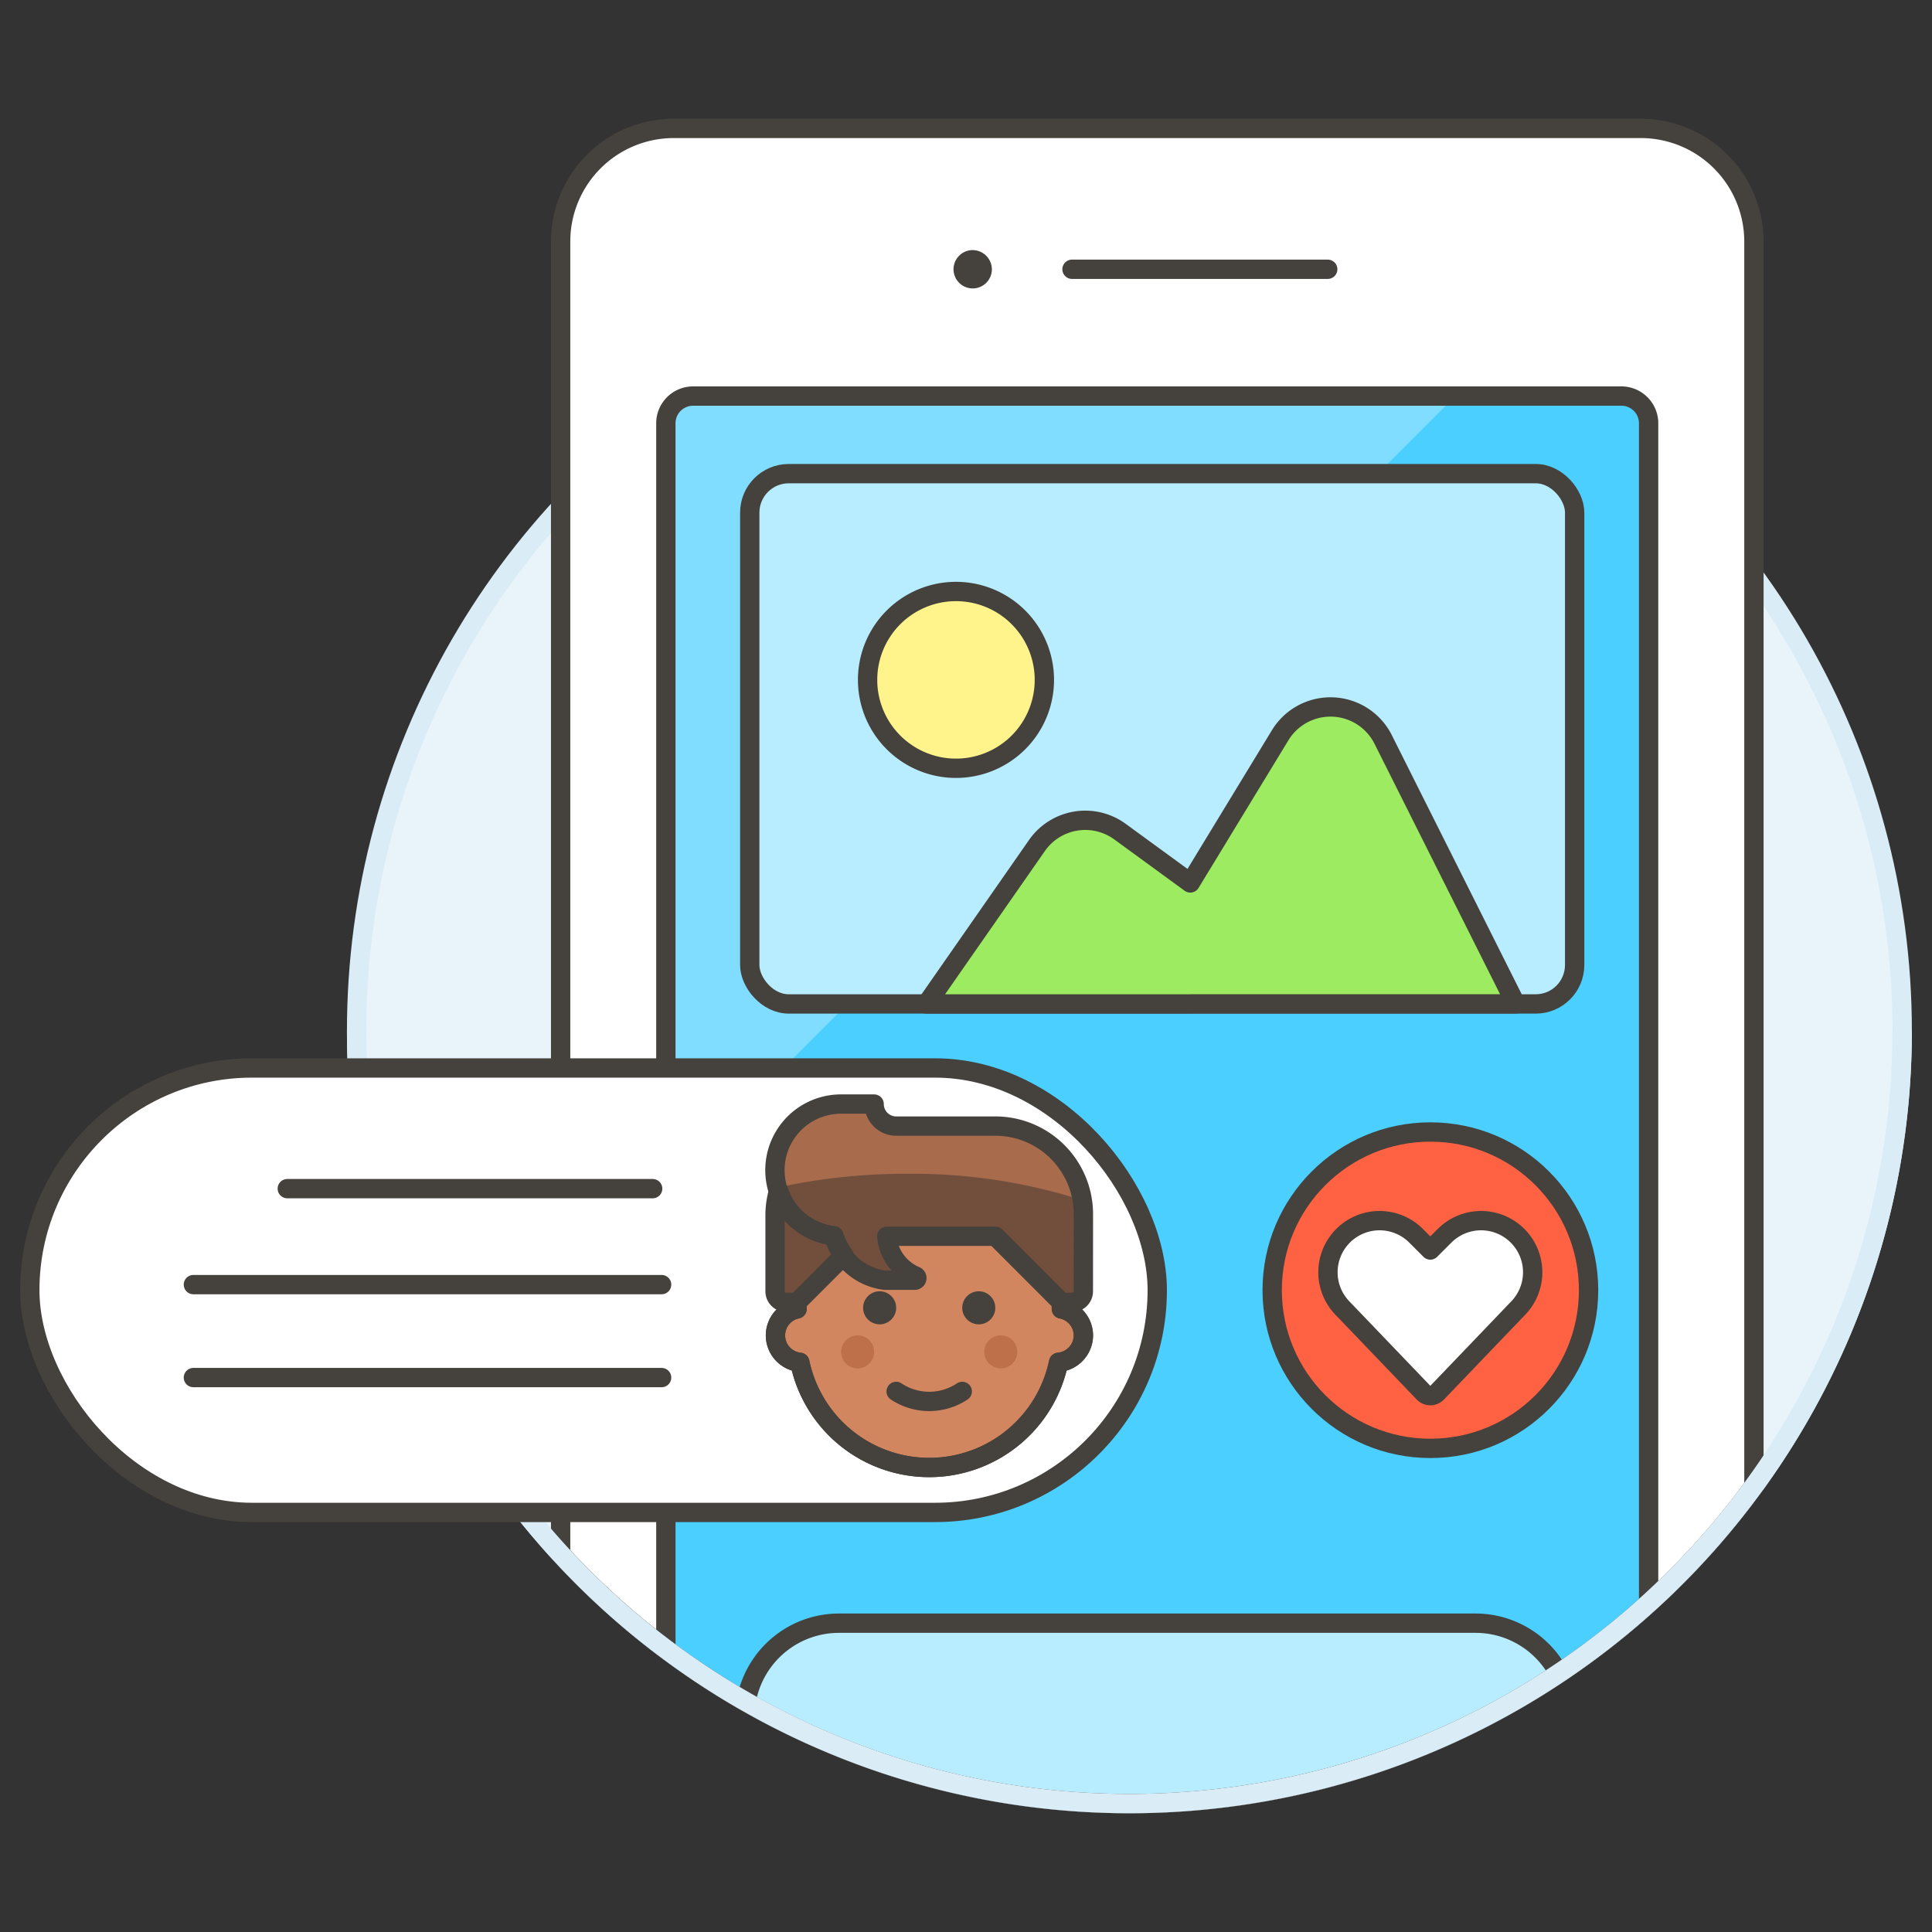 <svg xmlns="http://www.w3.org/2000/svg" viewBox="0 0 100 100"><rect x="0" y="0" width="100" height="100" fill="#333333" stroke="none"/><g class="nc-icon-wrapper"><defs/><circle class="a" cx="58.458" cy="53.354" r="40" fill="#e8f4fa" stroke="#daedf7" stroke-miterlimit="10"/><path class="b" d="M84.9 6.646h-50a5.857 5.857 0 0 0-5.882 5.832v67.95a40 40 0 0 0 61.765-3.508V12.478A5.858 5.858 0 0 0 84.9 6.646z" fill="#fff" stroke="#45413c" stroke-linecap="round" stroke-linejoin="round"/><path class="c" d="M83.919 20.5H35.878a1.409 1.409 0 0 0-1.413 1.4v63.461a40 40 0 0 0 50.867-2.379V21.9a1.409 1.409 0 0 0-1.413-1.4z" style="" fill="#4acfff"/><path class="d" d="M75.334 20.5H35.878a1.409 1.409 0 0 0-1.413 1.4v39.466z" style="" fill="#80ddff"/><path class="e" d="M83.919 20.5H35.878a1.409 1.409 0 0 0-1.413 1.4v63.461a40 40 0 0 0 50.867-2.379V21.9a1.409 1.409 0 0 0-1.413-1.4z" stroke="#45413c" stroke-linecap="round" stroke-linejoin="round" fill="none"/><path class="f" d="M50.339 12.945a.992.992 0 1 0 1 .992 1 1 0 0 0-1-.992z" style="" fill="#45413c"/><path class="b" d="M55.487 13.937h13.236" fill="#fff" stroke="#45413c" stroke-linecap="round" stroke-linejoin="round"/><path class="g" d="M38.616 88.093a40.035 40.035 0 0 0 42.067-1.477 4.873 4.873 0 0 0-4.311-2.6H43.425a4.876 4.876 0 0 0-4.809 4.077z" stroke="#45413c" stroke-linecap="round" stroke-linejoin="round" fill="#b8ecff"/><rect class="g" x="38.807" y="24.516" width="42.697" height="27.448" rx="2.017" ry="2.017" stroke="#45413c" stroke-linecap="round" stroke-linejoin="round" fill="#b8ecff"/><path class="h" d="M54.056 35.136a4.575 4.575 0 1 1-4.629-4.52 4.575 4.575 0 0 1 4.629 4.52z" stroke="#45413c" stroke-linecap="round" stroke-linejoin="round" fill="#fff48c"/><path class="i" d="M47.958 51.964l5.714-8.2a3.049 3.049 0 0 1 4.3-.718l3.637 2.654 4.652-7.644a3.05 3.05 0 0 1 5.317.19l6.876 13.715z" stroke="#45413c" stroke-linecap="round" stroke-linejoin="round" fill="#9ceb60"/><circle class="j" cx="74.036" cy="66.78" r="8.188" style="" fill="#ff6242"/><circle class="e" cx="74.036" cy="66.78" r="8.188" stroke="#45413c" stroke-linecap="round" stroke-linejoin="round" fill="none"/><path class="k" d="M74.384 72.088a.482.482 0 0 1-.7 0l-4.167-4.347a2.672 2.672 0 0 1-.5-3.084 2.672 2.672 0 0 1 4.279-.694l.737.737.738-.737a2.671 2.671 0 0 1 4.278.694 2.672 2.672 0 0 1-.5 3.084z" style="" fill="#fff"/><path class="e" d="M74.384 72.088a.482.482 0 0 1-.7 0l-4.167-4.347a2.672 2.672 0 0 1-.5-3.084 2.672 2.672 0 0 1 4.279-.694l.737.737.738-.737a2.671 2.671 0 0 1 4.278.694 2.672 2.672 0 0 1-.5 3.084z" stroke="#45413c" stroke-linecap="round" stroke-linejoin="round" fill="none"/><path class="l" d="M98.458 53.354a40 40 0 0 1-80 0" stroke="#daedf7" stroke-miterlimit="10" fill="none"/><g><rect class="b" x="1.542" y="55.278" width="58.357" height="23.005" rx="11.502" ry="11.502" fill="#fff" stroke="#45413c" stroke-linecap="round" stroke-linejoin="round"/><path class="e" d="M14.87 61.524h18.912" stroke="#45413c" stroke-linecap="round" stroke-linejoin="round" fill="none"/><path class="e" d="M10.01 66.491h24.235" stroke="#45413c" stroke-linecap="round" stroke-linejoin="round" fill="none"/><path class="e" d="M10.01 71.303h24.235" stroke="#45413c" stroke-linecap="round" stroke-linejoin="round" fill="none"/><path class="m" d="M56.077 69.118a1.405 1.405 0 0 0-1.14-1.368v-.913a6.841 6.841 0 0 0-13.682 0v.913a1.4 1.4 0 0 0 .143 2.764 6.842 6.842 0 0 0 13.395 0 1.411 1.411 0 0 0 1.284-1.396z" stroke="#45413c" stroke-linecap="round" stroke-linejoin="round" fill="#d18660"/><path class="e" d="M56.077 69.118a1.405 1.405 0 0 0-1.14-1.368v-.913a6.841 6.841 0 0 0-13.682 0v.913a1.4 1.4 0 0 0 .143 2.764 6.842 6.842 0 0 0 13.395 0 1.411 1.411 0 0 0 1.284-1.396z" stroke="#45413c" stroke-linecap="round" stroke-linejoin="round" fill="none"/><path class="f" d="M45.53 66.837a.855.855 0 1 0 .855.855.855.855 0 0 0-.855-.855z" style="" fill="#45413c"/><path class="f" d="M50.661 66.837a.855.855 0 1 0 .855.855.855.855 0 0 0-.855-.855z" style="" fill="#45413c"/><circle class="n" cx="44.39" cy="69.973" r=".855" style="" fill="#bd704a"/><circle class="n" cx="51.801" cy="69.973" r=".855" style="" fill="#bd704a"/><path class="e" d="M46.385 72.02a3.086 3.086 0 0 0 3.421 0" stroke="#45413c" stroke-linecap="round" stroke-linejoin="round" fill="none"/><path class="o" d="M56.077 62.847a4.561 4.561 0 0 0-4.561-4.561h-5.131a1.141 1.141 0 0 1-1.14-1.14h-1.71a3.42 3.42 0 0 0-.374 6.82 3.127 3.127 0 0 0 2.654 2.3h1.527a.114.114 0 0 0 .045-.219 2.462 2.462 0 0 1-1.487-2.06h5.621l3.249 3.253a.568.568 0 0 0 .4.167h.334a.57.57 0 0 0 .57-.57z" style="" fill="#724f3d"/><path class="p" d="M43.161 63.966a3.415 3.415 0 0 1-2.861-2.331 4.5 4.5 0 0 0-.183 1.212v3.99a.57.57 0 0 0 .57.57h.334a.57.57 0 0 0 .4-.167l2.261-2.261a4.071 4.071 0 0 1-.521-1.013z" stroke="#45413c" stroke-linecap="round" stroke-linejoin="round" fill="#724f3d"/><path class="q" d="M46.956 60.756a28.652 28.652 0 0 1 9.063 1.368 4.561 4.561 0 0 0-4.5-3.838h-5.134a1.141 1.141 0 0 1-1.14-1.14h-1.71a3.421 3.421 0 0 0-3.3 4.323 30.826 30.826 0 0 1 6.721-.713z" style="" fill="#a86c4d"/><path class="e" d="M56.077 62.847a4.561 4.561 0 0 0-4.561-4.561h-5.131a1.141 1.141 0 0 1-1.14-1.14h-1.71a3.42 3.42 0 0 0-.374 6.82 3.127 3.127 0 0 0 2.654 2.3h1.527a.114.114 0 0 0 .045-.219 2.462 2.462 0 0 1-1.487-2.06h5.621l3.249 3.253a.568.568 0 0 0 .4.167h.334a.57.57 0 0 0 .57-.57z" stroke="#45413c" stroke-linecap="round" stroke-linejoin="round" fill="none"/></g></g></svg>